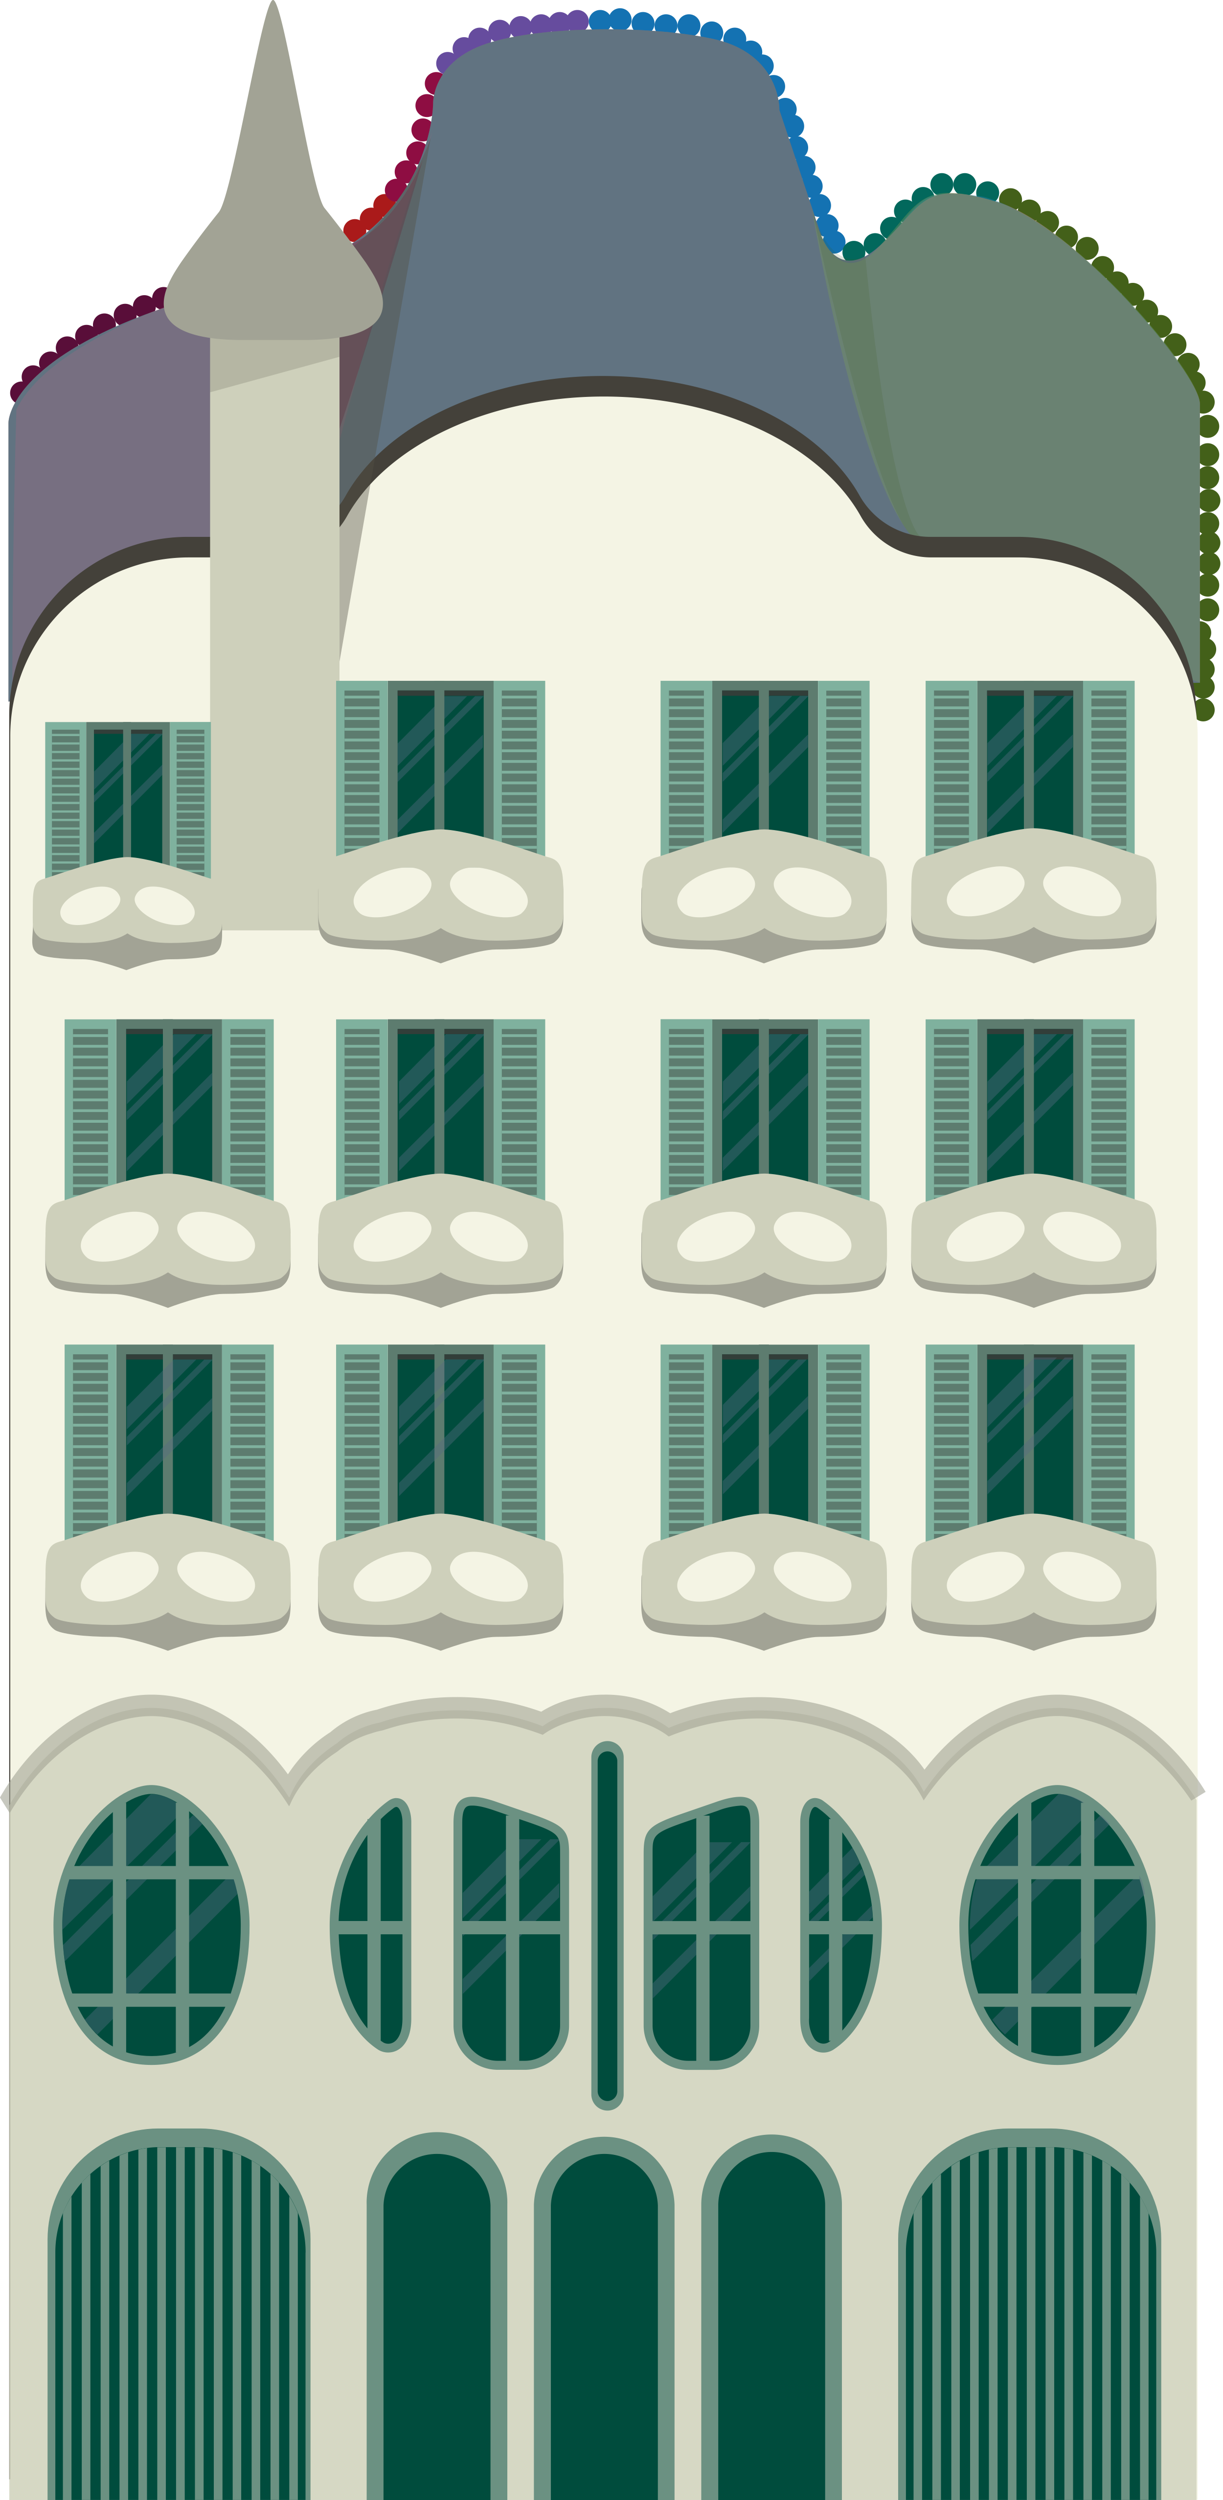 <svg xmlns="http://www.w3.org/2000/svg" width="162" height="331" viewBox="0.33 0.06 162 331">
  <circle fill="#590E39" cx="3.19" cy="52.09" r="1.52"/>
  <circle fill="#590E39" cx="4.72" cy="49.95" r="1.52"/>
  <circle fill="#590E39" cx="7.03" cy="48.12" r="1.52"/>
  <circle fill="#590E39" cx="9.24" cy="46.12" r="1.52"/>
  <circle fill="#590E39" cx="11.8" cy="44.59" r="1.52"/>
  <circle fill="#590E39" cx="14.16" cy="43.08" r="1.52"/>
  <circle fill="#590E39" cx="16.91" cy="41.8" r="1.52"/>
  <circle fill="#590E39" cx="19.45" cy="40.66" r="1.52"/>
  <circle fill="#590E39" cx="22" cy="39.58" r="1.52"/>
  <circle fill="#AA1A1A" cx="47.33" cy="30.59" r="1.52"/>
  <circle fill="#AA1A1A" cx="49.51" cy="29.07" r="1.52"/>
  <circle fill="#AA1A1A" cx="51.3" cy="27.27" r="1.52"/>
  <circle fill="#8E0D42" cx="52.83" cy="25.25" r="1.52"/>
  <circle fill="#8E0D42" cx="54.13" cy="22.81" r="1.52"/>
  <circle fill="#8E0D42" cx="55.66" cy="20.3" r="1.52"/>
  <circle fill="#8E0D42" cx="56.35" cy="17.26" r="1.52"/>
  <circle fill="#8E0D42" cx="56.88" cy="14.04" r="1.52"/>
  <circle fill="#8E0D42" cx="58.12" cy="11.12" r="1.52"/>
  <circle fill="#664C9E" cx="59.63" cy="8.46" r="1.52"/>
  <circle fill="#664C9E" cx="61.8" cy="6.5" r="1.52"/>
  <circle fill="#664C9E" cx="63.88" cy="5.24" r="1.52"/>
  <circle fill="#664C9E" cx="66.53" cy="4.2" r="1.52"/>
  <circle fill="#664C9E" cx="69.31" cy="3.71" r="1.52"/>
  <circle fill="#664C9E" cx="72.02" cy="3.47" r="1.52"/>
  <circle fill="#664C9E" cx="74.47" cy="3.17" r="1.52"/>
  <circle fill="#664C9E" cx="76.81" cy="2.9" r="1.52"/>
  <circle fill="#1472B2" cx="79.84" cy="2.9" r="1.52"/>
  <circle fill="#1472B2" cx="82.47" cy="2.67" r="1.52"/>
  <circle fill="#1472B2" cx="85.51" cy="3.17" r="1.52"/>
  <circle fill="#1472B2" cx="88.55" cy="3.47" r="1.52"/>
  <circle fill="#1472B2" cx="91.59" cy="3.47" r="1.52"/>
  <circle fill="#1472B2" cx="94.61" cy="4.42" r="1.52"/>
  <circle fill="#1472B2" cx="97.66" cy="5.24" r="1.52"/>
  <circle fill="#1472B2" cx="99.78" cy="6.95" r="1.52"/>
  <circle fill="#1472B2" cx="101.3" cy="8.79" r="1.52"/>
  <circle fill="#1472B2" cx="102.81" cy="11.51" r="1.52"/>
  <circle fill="#1472B2" cx="104.34" cy="14.54" r="1.52"/>
  <circle fill="#1472B2" cx="105.33" cy="16.77" r="1.52"/>
  <circle fill="#1472B2" cx="105.86" cy="19.61" r="1.52"/>
  <circle fill="#1472B2" cx="106.84" cy="22.22" r="1.52"/>
  <circle fill="#1472B2" cx="107.78" cy="24.72" r="1.52"/>
  <circle fill="#1472B2" cx="108.89" cy="27.27" r="1.52"/>
  <circle fill="#1472B2" cx="109.89" cy="29.93" r="1.52"/>
  <circle fill="#1472B2" cx="110.81" cy="32.12" r="1.52"/>
  <circle fill="#02685C" cx="113.44" cy="33.47" r="1.52"/>
  <circle fill="#02685C" cx="116.25" cy="32.45" r="1.52"/>
  <circle fill="#02685C" cx="118.43" cy="30.29" r="1.52"/>
  <circle fill="#02685C" cx="120.27" cy="28" r="1.52"/>
  <circle fill="#02685C" cx="122.61" cy="26.34" r="1.52"/>
  <circle fill="#02685C" cx="125.09" cy="24.5" r="1.52"/>
  <circle fill="#02685C" cx="128.13" cy="24.5" r="1.52"/>
  <circle fill="#02685C" cx="131.16" cy="25.59" r="1.52"/>
  <circle fill="#436019" cx="134.19" cy="26.5" r="1.52"/>
  <circle fill="#436019" cx="136.68" cy="28" r="1.52"/>
  <circle fill="#436019" cx="139.09" cy="29.52" r="1.52"/>
  <circle fill="#436019" cx="141.6" cy="31.45" r="1.52"/>
  <circle fill="#436019" cx="144.34" cy="32.95" r="1.52"/>
  <circle fill="#436019" cx="146.38" cy="35.48" r="1.52"/>
  <circle fill="#436019" cx="148.31" cy="37.51" r="1.52"/>
  <circle fill="#436019" cx="150.38" cy="39.03" r="1.52"/>
  <circle fill="#436019" cx="152.22" cy="41.26" r="1.52"/>
  <circle fill="#436019" cx="154.07" cy="43.28" r="1.52"/>
  <circle fill="#436019" cx="155.97" cy="45.7" r="1.52"/>
  <circle fill="#436019" cx="157.72" cy="48.3" r="1.52"/>
  <circle fill="#436019" cx="158.51" cy="50.74" r="1.52"/>
  <circle fill="#436019" cx="159.71" cy="53.3" r="1.52"/>
  <circle fill="#436019" cx="160.31" cy="56.51" r="1.52"/>
  <circle fill="#436019" cx="160.31" cy="60.26" r="1.52"/>
  <circle fill="#436019" cx="160.31" cy="63.3" r="1.52"/>
  <circle fill="#436019" cx="160.46" cy="66.33" r="1.52"/>
  <circle fill="#436019" cx="160.31" cy="69.38" r="1.52"/>
  <circle fill="#436019" cx="160.46" cy="71.93" r="1.52"/>
  <circle fill="#436019" cx="160.46" cy="74.67" r="1.52"/>
  <circle fill="#436019" cx="160.31" cy="77.53" r="1.52"/>
  <circle fill="#436019" cx="160.31" cy="80.8" r="1.52"/>
  <circle fill="#436019" cx="159.25" cy="83.83" r="1.52"/>
  <circle fill="#436019" cx="159.91" cy="86.03" r="1.52"/>
  <circle fill="#436019" cx="159.71" cy="88.68" r="1.52"/>
  <circle fill="#436019" cx="159.71" cy="91.03" r="1.52"/>
  <circle fill="#436019" cx="159.71" cy="94.05" r="1.52"/>
  <path fill="#9B695E" d="M1.45 76.52V56.05S1.17 44.8 35.22 37.17c22.48-5.02 22.48-23.4 22.48-23.4s-.17-5.18 6.43-7.7c6.6-2.51 21.6-2.82 30.64-.86 9.04 1.97 8.8 9.43 8.8 9.43l5.5 16.5s2.12 6.68 7.86 1.4c5.72-5.25 5.35-8.8 15.5-5.74 10.12 3.07 26.84 22.8 26.84 26.73v36.92L1.45 92.94V76.52z"/>
  <path opacity=".46" fill="#1D7FAA" d="M1.45 76.52V56.05S1.17 44.8 35.22 37.17c22.48-5.02 22.48-23.4 22.48-23.4s-.17-5.18 6.43-7.7c6.6-2.51 21.6-2.82 30.64-.86 9.04 1.97 8.8 9.43 8.8 9.43l5.5 16.5s2.12 6.68 7.86 1.4c5.72-5.25 4.1-7.96 13.7-6.42 11.9 3.14 28.63 23.49 28.63 27.4v36.94L1.45 92.94V76.52z"/>
  <path opacity=".4" fill="#79995E" d="M107.8 27.36s2.47 12.57 9.13 5.2c5.22-5.79 5.35-8.82 15.5-5.76 10.12 3.07 26.84 22.43 26.84 26.73v36.92s-26.78-10.12-37.25-18.52c-7.83-6.3-14.21-44.6-14.21-44.6v.03z"/>
  <path opacity=".15" fill="#3D5B20" d="M107.8 27.36s1.98 8.86 7.15 6.64c3.43 34.6 7.23 37.06 7.23 37.06s-.34.18-1.25-.22c-5.28-5.57-13.12-43.5-13.12-43.5v.02z"/>
  <path opacity=".2" fill="#CE6382" d="M57.6 17.52s-3 11.86-11.55 15.21C38.81 35.59 8.5 42.17 2.5 54.27c-.65 21.8-.52 40.58-.52 40.58s36.65-10.45 39.95-23.47C51.48 33.6 57.6 17.53 57.6 17.53z"/>
  <path opacity=".4" fill="#6D213E" d="M56.38 21.12S53 30.15 46.05 32.73c-3.44 34.6-7.38 38.33-7.38 38.33s.34.18 1.25-.22c3.52-5.5 16.45-49.72 16.45-49.72z"/>
  <path fill="#44413A" d="M158.82 94.82v233.5H1.55V94.81a23.68 23.68 0 0 1 23.68-23.67H36.8c3.89 0 7.47-2.1 9.35-5.5 5.17-9.19 18.3-15.7 33.7-15.8h.3c15.56 0 28.8 6.56 34.02 15.8 1.9 3.39 5.48 5.5 9.38 5.5h11.58a23.68 23.68 0 0 1 23.67 23.67h.01z"/>
  <path fill="#F4F4E4" d="M158.97 97.56v233.47H1.69V97.54a23.67 23.67 0 0 1 23.66-23.68h11.6c3.9 0 7.48-2.1 9.37-5.5 5.17-9.18 18.28-15.7 33.7-15.8h.3c15.54 0 28.8 6.57 34 15.8 1.9 3.4 5.5 5.5 9.38 5.5h11.58a23.68 23.68 0 0 1 23.69 23.68v.02z"/>
  <path opacity=".4" fill="#545145" d="M57.38 18.28S54.17 28.24 45.3 34v53.67l12.08-69.38z"/>
  <path fill="#5D7C6F" d="M15.73 135.01h14.01v25.05h-14v-25.05z"/>
  <path fill="#004C3D" d="M17.05 136.3h11.39v23.59h-11.4v-23.6z"/>
  <path opacity=".4" fill="#576D7F" d="M17.13 143.25v3l9.2-9.25h-2.98l-6.23 6.25zm0 5.12l11.3-11.29V137h-1.05l-10.25 10.22v1.15zm0 6.25v.5l11.3-11.34v-1.69l-11.3 11.27v1.26z"/>
  <path fill="#323E39" d="M17.05 136.3h11.39v.68h-11.4v-.69z"/>
  <path fill="#5D7C6F" d="M21.91 135.01h1.32v27.02h-1.32v-27.02z"/>
  <path fill="#7FB19E" d="M36.59 162.03l-6.85-1.44v-25.58h6.85v27.02z"/>
  <path fill="#5D7C6F" d="M30.84 136.3h4.63v24.46h-4.62V136.3z"/>
  <path fill="#7FB19E" d="M30.84 136.99h4.63v.37h-4.62v-.38zm0 1.41h4.63v.37h-4.62v-.37zm0 1.42h4.63v.37h-4.62v-.37zm0 1.42h4.63v.37h-4.62v-.37zm0 1.42h4.63v.37h-4.62v-.37zm0 1.42h4.63v.37h-4.62v-.37zm0 1.42h4.63v.37h-4.62v-.37zm0 1.43h4.63v.36h-4.62v-.36zm0 1.41h4.63v.37h-4.62v-.37zm0 1.42h4.63v.37h-4.62v-.37zm0 1.43h4.63v.37h-4.62v-.38zm0 1.41h4.63v.37h-4.62v-.37zm0 1.43h4.63v.37h-4.62v-.38zm0 1.41h4.63v.37h-4.62v-.37zm0 1.43h4.63v.37h-4.62v-.38zm0 1.41h4.63v.37h-4.62v-.37zm0 1.42h4.63v.37h-4.62v-.37zM15.73 160.24l-6.84 1.8v-27.02h6.84v25.22z"/>
  <path fill="#5D7C6F" d="M10 136.3h4.64v24.46H10V136.3z"/>
  <path fill="#7FB19E" d="M10 136.99h4.64v.37H10v-.38zm0 1.41h4.64v.37H10v-.37zm0 1.42h4.64v.37H10v-.37zm0 1.42h4.64v.37H10v-.37zm0 1.42h4.64v.37H10v-.37zm0 1.42h4.64v.37H10v-.37zm0 1.42h4.64v.37H10v-.37zm0 1.43h4.64v.36H10v-.36zm0 1.41h4.64v.37H10v-.37zm0 1.42h4.64v.37H10v-.37zm0 1.43h4.64v.37H10v-.38zm0 1.41h4.64v.37H10v-.37zm0 1.43h4.64v.37H10v-.38zm0 1.41h4.64v.37H10v-.37zm0 1.43h4.64v.37H10v-.38zm0 1.41h4.64v.37H10v-.37zm0 1.42h4.64v.37H10v-.37z"/>
  <path fill="#5D7C6F" d="M129.78 135.01h14.02v25.05h-14.02v-25.05z"/>
  <path fill="#004C3D" d="M131.09 136.3h11.39v23.59h-11.4v-23.6z"/>
  <path opacity=".4" fill="#576D7F" d="M131.13 143.25v2.97l9.2-9.24h-2.98l-6.22 6.28zm0 5.1l11.3-11.29v-.08h-1.05l-10.24 10.22-.01 1.16zm0 6.27v.48l11.3-11.33v-1.69l-11.3 11.26v1.28z"/>
  <path fill="#323E39" d="M131.09 136.3h11.39v.68h-11.4v-.69z"/>
  <path fill="#5D7C6F" d="M135.96 135.01h1.32v27.02h-1.32v-27.02z"/>
  <path fill="#7FB19E" d="M150.63 162.03l-6.84-1.44v-25.58h6.84v27.02z"/>
  <path fill="#5D7C6F" d="M144.9 136.3h4.63v24.46h-4.63V136.3z"/>
  <path fill="#7FB19E" d="M144.9 136.99h4.63v.37h-4.63v-.38zm0 1.41h4.63v.37h-4.63v-.37zm0 1.42h4.63v.37h-4.63v-.37zm0 1.42h4.63v.37h-4.63v-.37zm0 1.42h4.63v.37h-4.63v-.37zm0 1.42h4.63v.37h-4.63v-.37zm0 1.42h4.63v.37h-4.63v-.37zm0 1.43h4.63v.36h-4.63v-.36zm0 1.41h4.63v.37h-4.63v-.37zm0 1.42h4.63v.37h-4.63v-.37zm0 1.43h4.63v.37h-4.63v-.38zm0 1.41h4.63v.37h-4.63v-.37zm0 1.43h4.63v.37h-4.63v-.38zm0 1.41h4.63v.37h-4.63v-.37zm0 1.43h4.63v.37h-4.63v-.38zm0 1.41h4.63v.37h-4.63v-.37zm0 1.42h4.63v.37h-4.63v-.37zM129.78 160.24l-6.84 1.8v-27.02h6.84v25.22z"/>
  <path fill="#5D7C6F" d="M124.05 136.3h4.63v24.46h-4.63V136.3z"/>
  <path fill="#7FB19E" d="M124.05 136.99h4.63v.37h-4.63v-.38zm0 1.41h4.63v.37h-4.63v-.37zm0 1.42h4.63v.37h-4.63v-.37zm0 1.42h4.63v.37h-4.63v-.37zm0 1.42h4.63v.37h-4.63v-.37zm0 1.42h4.63v.37h-4.63v-.37zm0 1.42h4.63v.37h-4.63v-.37zm0 1.43h4.63v.36h-4.63v-.36zm0 1.41h4.63v.37h-4.63v-.37zm0 1.42h4.63v.37h-4.63v-.37zm0 1.43h4.63v.37h-4.63v-.38zm0 1.41h4.63v.37h-4.63v-.37zm0 1.43h4.63v.37h-4.63v-.38zm0 1.41h4.63v.37h-4.63v-.37zm0 1.43h4.63v.37h-4.63v-.38zm0 1.41h4.63v.37h-4.63v-.37zm0 1.42h4.63v.37h-4.63v-.37z"/>
  <path fill="#CED0BB" d="M28.14 43.94H45.3v79.3H28.16v-79.3z"/>
  <path opacity=".2" fill="#545145" d="M45.3 47.3L28.15 52v-9.23H45.3v4.52z"/>
  <path fill="#A2A395" d="M48.8 34.85c-1.76-2.48-3.6-4.9-5.5-7.27C41.45 25.08 37.9.05 36.5.05c-1.38 0-5.3 25.6-7.17 28.08a127.7 127.7 0 0 0-5.06 6.72c-1.5 2.3-7.17 10.23 8.33 10.23h7.88c15.5 0 9.82-7.92 8.32-10.23z"/>
  <g>
    <path fill="#5D7C6F" d="M51.7 135.01h14.02v25.05H51.7v-25.05z"/>
    <path fill="#004C3D" d="M53 136.3h11.4v23.59H53v-23.6z"/>
    <path opacity=".4" fill="#576D7F" d="M53.19 143.25v2.97l9.2-9.24H59.4l-6.22 6.28zm0 5.1l11.3-11.29v-.08h-1.05L53.19 147.2v1.16zm0 6.27v.48l11.3-11.33v-1.69l-11.3 11.26v1.28z"/>
    <path fill="#323E39" d="M53 136.3h11.4v.68H53v-.69z"/>
    <path fill="#5D7C6F" d="M57.88 135.01h1.31v27.02h-1.31v-27.02z"/>
    <path fill="#7FB19E" d="M72.55 162.03l-6.84-1.44v-25.58h6.84v27.02z"/>
    <path fill="#5D7C6F" d="M66.8 136.3h4.64v24.46H66.8V136.3z"/>
    <path fill="#7FB19E" d="M66.8 136.99h4.64v.37H66.8v-.38zm0 1.41h4.64v.37H66.8v-.37zm0 1.42h4.64v.37H66.8v-.37zm0 1.42h4.64v.37H66.8v-.37zm0 1.42h4.64v.37H66.8v-.37zm0 1.42h4.64v.37H66.8v-.37zm0 1.42h4.64v.37H66.8v-.37zm0 1.43h4.64v.36H66.8v-.36zm0 1.41h4.64v.37H66.8v-.37zm0 1.42h4.64v.37H66.8v-.37zm0 1.43h4.64v.37H66.8v-.38zm0 1.41h4.64v.37H66.8v-.37zm0 1.43h4.64v.37H66.8v-.38zm0 1.41h4.64v.37H66.8v-.37zm0 1.43h4.64v.37H66.8v-.38zm0 1.41h4.64v.37H66.8v-.37zm0 1.42h4.64v.37H66.8v-.37zM51.7 160.24l-6.85 1.8v-27.02h6.84l.02 25.22z"/>
    <path fill="#5D7C6F" d="M45.97 136.3h4.63v24.46h-4.63V136.3z"/>
    <path fill="#7FB19E" d="M45.97 136.99h4.63v.37h-4.63v-.38zm0 1.41h4.63v.37h-4.63v-.37zm0 1.42h4.63v.37h-4.63v-.37zm0 1.42h4.63v.37h-4.63v-.37zm0 1.42h4.63v.37h-4.63v-.37zm0 1.42h4.63v.37h-4.63v-.37zm0 1.42h4.63v.37h-4.63v-.37zm0 1.43h4.63v.36h-4.63v-.36zm0 1.41h4.63v.37h-4.63v-.37zm0 1.42h4.63v.37h-4.63v-.37zm0 1.43h4.63v.37h-4.63v-.38zm0 1.41h4.63v.37h-4.63v-.37zm0 1.43h4.63v.37h-4.63v-.38zm0 1.41h4.63v.37h-4.63v-.37zm0 1.43h4.63v.37h-4.63v-.38zm0 1.41h4.63v.37h-4.63v-.37zm0 1.42h4.63v.37h-4.63v-.37z"/>
    <path fill="#5D7C6F" d="M108.69 159.7l-14.01.56v-25.24h14v24.68z"/>
    <path fill="#004C3D" d="M95.98 136.3h11.4v24h-11.4v-24z"/>
    <path opacity=".4" fill="#576D7F" d="M96.08 143.25v2.97l9.2-9.24h-3l-6.2 6.28zm0 5.1l11.3-11.29v-.08h-1.05L96.09 147.2l-.02 1.16zm0 6.27v.48l11.29-11.33v-1.69l-11.3 11.26v1.28z"/>
    <path fill="#323E39" d="M95.98 136.3h11.4v.68h-11.4v-.69z"/>
    <path fill="#5D7C6F" d="M100.86 135.01h1.32v27.02h-1.33v-27.02z"/>
    <path fill="#7FB19E" d="M115.53 162.03l-6.84-1.96v-25.06h6.83v27.02z"/>
    <path fill="#5D7C6F" d="M109.78 136.3h4.63v24.46h-4.63V136.3z"/>
    <path fill="#7FB19E" d="M109.78 136.99h4.63v.37h-4.63v-.38zm0 1.41h4.63v.37h-4.63v-.37zm0 1.42h4.63v.37h-4.63v-.37zm0 1.42h4.63v.37h-4.63v-.37zm0 1.42h4.63v.37h-4.63v-.37zm0 1.42h4.63v.37h-4.63v-.37zm0 1.42h4.63v.37h-4.63v-.37zm0 1.43h4.63v.36h-4.63v-.36zm0 1.41h4.63v.37h-4.63v-.37zm0 1.42h4.63v.37h-4.63v-.37zm0 1.43h4.63v.37h-4.63v-.38zm0 1.41h4.63v.37h-4.63v-.37zm0 1.43h4.63v.37h-4.63v-.38zm0 1.41h4.63v.37h-4.63v-.37zm0 1.43h4.63v.37h-4.63v-.38zm0 1.41h4.63v.37h-4.63v-.37zm0 1.42h4.63v.37h-4.63v-.37zM94.68 160.65l-6.85 1.4V135h6.85v25.64z"/>
    <path fill="#5D7C6F" d="M88.94 136.3h4.63v24.46h-4.63V136.3z"/>
    <path fill="#7FB19E" d="M88.94 136.99h4.63v.37h-4.63v-.38zm0 1.41h4.63v.37h-4.63v-.37zm0 1.42h4.63v.37h-4.63v-.37zm0 1.42h4.63v.37h-4.63v-.37zm0 1.42h4.63v.37h-4.63v-.37zm0 1.42h4.63v.37h-4.63v-.37zm0 1.42h4.63v.37h-4.63v-.37zm0 1.43h4.63v.36h-4.63v-.36zm0 1.41h4.63v.37h-4.63v-.37zm0 1.42h4.63v.37h-4.63v-.37zm0 1.43h4.63v.37h-4.63v-.38zm0 1.41h4.63v.37h-4.63v-.37zm0 1.43h4.63v.37h-4.63v-.38zm0 1.41h4.63v.37h-4.63v-.37zm0 1.43h4.63v.37h-4.63v-.38zm0 1.41h4.63v.37h-4.63v-.37zm0 1.42h4.63v.37h-4.63v-.37z"/>
  </g>
  <g>
    <path fill="#5D7C6F" d="M51.7 90.2h14.02v24.7H51.7V90.2z"/>
    <path fill="#004C3D" d="M53 91.48h11.4v23.3H53v-23.3z"/>
    <path opacity=".4" fill="#576D7F" d="M53 98.5v2.97l9.2-9.24h-2.97L53 98.5zm0 5.1l11.33-11.3v-.07h-1.07L53 102.45v1.16zm0 6.26v.49l11.3-11.33v-1.7L53 108.6v1.26z"/>
    <path fill="#323E39" d="M53 91.48h11.4v.7H53v-.7z"/>
    <path fill="#5D7C6F" d="M57.88 90.2h1.31v27.02h-1.31V90.2z"/>
    <path fill="#7FB19E" d="M72.55 117.22l-6.84-2.33V90.2h6.84v27.02z"/>
    <path fill="#5D7C6F" d="M71.44 115.95l-4.64-.55V91.48h4.64v24.47z"/>
    <path fill="#7FB19E" d="M66.8 92.17h4.64v.37H66.8v-.37zm0 1.42h4.64v.37H66.8v-.36zm0 1.42h4.64v.37H66.8v-.36zm0 1.42h4.64v.37H66.8v-.36zm0 1.42h4.64v.38H66.8v-.38zm0 1.43h4.64v.37H66.8v-.38zm0 1.41h4.64v.37H66.8v-.37zm0 1.42h4.64v.37H66.8v-.37zm0 1.42h4.64v.37H66.8v-.37zm0 1.42h4.64v.37H66.8v-.37zm0 1.42h4.64v.37H66.8v-.37zm0 1.42h4.64v.37H66.8v-.37zm0 1.42h4.64v.37H66.8v-.36zm0 1.43h4.64v.37H66.8v-.38zm0 1.42h4.64v.37H66.8v-.38zm0 1.41h4.64v.37H66.8v-.37zm0 1.42h4.64v.37H66.8v-.37zM51.7 114.9l-6.85 2.32V90.2h6.84l.02 24.7z"/>
    <path fill="#5D7C6F" d="M50.6 115.53l-4.64.43V91.49h4.63v24.04z"/>
    <path fill="#7FB19E" d="M45.97 92.17h4.63v.37h-4.63v-.37zm0 1.42h4.63v.37h-4.63v-.36zm0 1.42h4.63v.37h-4.63v-.36zm0 1.42h4.63v.37h-4.63v-.36zm0 1.42h4.63v.38h-4.63v-.38zm0 1.43h4.63v.37h-4.63v-.38zm0 1.41h4.63v.37h-4.63v-.37zm0 1.42h4.63v.37h-4.63v-.37zm0 1.42h4.63v.37h-4.63v-.37zm0 1.42h4.63v.37h-4.63v-.37zm0 1.42h4.63v.37h-4.63v-.37zm0 1.42h4.63v.37h-4.63v-.37zm0 1.42h4.63v.37h-4.63v-.36zm0 1.43h4.63v.37h-4.63v-.38zm0 1.42h4.63v.37h-4.63v-.38zm0 1.41h4.63v.37h-4.63v-.37zm0 1.42h4.63v.37h-4.63v-.37z"/>
    <path fill="#5D7C6F" d="M11.74 95.66h11.11v19.57h-11.1V95.66z"/>
    <path fill="#004C3D" d="M12.79 96.67h9.03v18.47h-9.04V96.67z"/>
    <path opacity=".4" fill="#576D7F" d="M12.79 102.22v2.4l7.38-7.43h-2.4l-4.98 5.03zm0 4.1l9.07-9.06v-.07H21l-8.23 8.2v.93zm0 5.01v.4l9.06-9.1v-1.35l-9.07 9.04v1.01z"/>
    <path fill="#323E39" d="M12.79 96.67h9.03v.55h-9.04v-.55z"/>
    <path fill="#5D7C6F" d="M16.64 95.66h1.05v21.42h-1.05V95.66z"/>
    <path fill="#7FB19E" d="M28.27 117.08l-5.42-1.85V95.65h5.42v21.43z"/>
    <path fill="#5D7C6F" d="M23.73 96.67h3.67v19.4h-3.67v-19.4z"/>
    <path fill="#7FB19E" d="M23.73 97.22h3.67v.3h-3.67v-.3zm0 1.13h3.67v.29h-3.67v-.3zm0 1.13h3.67v.28h-3.67v-.29zm0 1.11h3.67v.3h-3.67v-.3zm0 1.13h3.67v.3h-3.67v-.3zm0 1.14h3.67v.29h-3.67v-.3zm0 1.11h3.67v.3h-3.67v-.3zm0 1.14h3.67v.29h-3.67v-.3zm0 1.11h3.67v.3h-3.67v-.3zm0 1.14h3.67v.29h-3.67v-.3zm0 1.11h3.67v.3h-3.67v-.3zm0 1.14h3.67v.29h-3.67v-.3zm0 1.11h3.67v.3h-3.67v-.3zm0 1.14h3.67v.29h-3.67v-.3zm0 1.13h3.67v.29h-3.67v-.3zm0 1.12h3.67v.29h-3.67v-.3zm0 1.13h3.67v.29h-3.67v-.3zM11.74 115.23l-5.42 1.85V95.66h5.42v19.58z"/>
    <path fill="#5D7C6F" d="M7.2 96.67h3.67v19.4H7.21v-19.4z"/>
    <path fill="#7FB19E" d="M7.2 97.22h3.67v.3H7.21v-.3zm0 1.13h3.67v.29H7.21v-.3zm0 1.13h3.67v.28H7.21v-.29zm0 1.11h3.67v.3H7.21v-.3zm0 1.13h3.67v.3H7.21v-.3zm0 1.14h3.67v.29H7.21v-.3zm0 1.11h3.67v.3H7.21v-.3zm0 1.14h3.67v.29H7.21v-.3zm0 1.11h3.67v.3H7.21v-.3zm0 1.14h3.67v.29H7.21v-.3zm0 1.11h3.67v.3H7.21v-.3zm0 1.14h3.67v.29H7.21v-.3zm0 1.11h3.67v.3H7.21v-.3zm0 1.14h3.67v.29H7.21v-.3zm0 1.13h3.67v.29H7.21v-.3zm0 1.12h3.67v.29H7.21v-.3zm0 1.13h3.67v.29H7.21v-.3z"/>
    <g>
      <path fill="#5D7C6F" d="M94.68 90.2h14v24.57h-14V90.2z"/>
      <path fill="#004C3D" d="M95.98 91.48h11.4v22.36h-11.4V91.48z"/>
      <path opacity=".4" fill="#576D7F" d="M96.06 98.45v3l9.2-9.25h-2.98l-6.22 6.25zm0 5.12l11.3-11.3v-.08h-1.06l-10.24 10.22v1.16zm0 6.25v.5l11.3-11.34V97.3l-11.3 11.27v1.26z"/>
      <path fill="#323E39" d="M95.98 91.48h11.4v.7h-11.4v-.7z"/>
      <path fill="#5D7C6F" d="M100.86 90.2h1.32v27.02h-1.33V90.2z"/>
      <path fill="#7FB19E" d="M115.53 117.22l-6.84-2.45V90.2h6.83v27.02z"/>
      <path fill="#5D7C6F" d="M114.43 115.95l-4.65-.72V91.5h4.63l.02 24.46z"/>
      <path fill="#7FB19E" d="M109.78 92.17h4.63v.37h-4.63v-.37zm0 1.42h4.63v.37h-4.63v-.36zm0 1.42h4.63v.37h-4.63v-.36zm0 1.42h4.63v.37h-4.63v-.36zm0 1.42h4.63v.38h-4.63v-.38zm0 1.43h4.63v.37h-4.63v-.38zm0 1.41h4.63v.37h-4.63v-.37zm0 1.42h4.63v.37h-4.63v-.37zm0 1.42h4.63v.37h-4.63v-.37zm0 1.42h4.63v.37h-4.63v-.37zm0 1.42h4.63v.37h-4.63v-.37zm0 1.42h4.63v.37h-4.63v-.37zm0 1.42h4.63v.37h-4.63v-.36zm0 1.43h4.63v.37h-4.63v-.38zm0 1.42h4.63v.37h-4.63v-.38zm0 1.41h4.63v.37h-4.63v-.37zm0 1.42h4.63v.37h-4.63v-.37zM94.68 114.47l-6.85 2.75V90.2h6.85v24.27z"/>
      <path fill="#5D7C6F" d="M88.94 91.48h4.63v24.07h-4.63V91.5z"/>
      <path fill="#7FB19E" d="M88.94 92.17h4.63v.37h-4.63v-.37zm0 1.42h4.63v.37h-4.63v-.36zm0 1.42h4.63v.37h-4.63v-.36zm0 1.42h4.63v.37h-4.63v-.36zm0 1.42h4.63v.38h-4.63v-.38zm0 1.43h4.63v.37h-4.63v-.38zm0 1.41h4.63v.37h-4.63v-.37zm0 1.42h4.63v.37h-4.63v-.37zm0 1.42h4.63v.37h-4.63v-.37zm0 1.42h4.63v.37h-4.63v-.37zm0 1.42h4.63v.37h-4.63v-.37zm0 1.42h4.63v.37h-4.63v-.37zm0 1.42h4.63v.37h-4.63v-.36zm0 1.43h4.63v.37h-4.63v-.38zm0 1.42h4.63v.37h-4.63v-.38zm0 1.41h4.63v.37h-4.63v-.37zm0 1.42h4.63v.37h-4.63v-.37z"/>
    </g>
    <g>
      <path fill="#5D7C6F" d="M129.78 90.2h14.02v23.9h-14.02V90.2z"/>
      <path fill="#004C3D" d="M131.09 91.48h11.39v21.63h-11.4V91.48z"/>
      <path opacity=".4" fill="#576D7F" d="M131.13 98.45v3l9.2-9.25h-2.98l-6.22 6.25zm0 5.12l11.3-11.3v-.08h-1.05l-10.24 10.22-.01 1.16zm0 6.25v.5l11.3-11.34V97.3l-11.3 11.27v1.26z"/>
      <path fill="#323E39" d="M131.09 91.48h11.39v.7h-11.4v-.7z"/>
      <path fill="#5D7C6F" d="M135.96 90.2h1.32v25.48h-1.32V90.2z"/>
      <path fill="#7FB19E" d="M150.63 117.22l-6.84-2.33V90.2h6.84v27.02z"/>
      <path fill="#5D7C6F" d="M149.53 115.95l-4.63-.67v-23.8h4.63v24.47z"/>
      <path fill="#7FB19E" d="M144.9 92.17h4.63v.37h-4.63v-.37zm0 1.42h4.63v.37h-4.63v-.36zm0 1.42h4.63v.37h-4.63v-.36zm0 1.42h4.63v.37h-4.63v-.36zm0 1.42h4.63v.38h-4.63v-.38zm0 1.43h4.63v.37h-4.63v-.38zm0 1.41h4.63v.37h-4.63v-.37zm0 1.42h4.63v.37h-4.63v-.37zm0 1.42h4.63v.37h-4.63v-.37zm0 1.42h4.63v.37h-4.63v-.37zm0 1.42h4.63v.37h-4.63v-.37zm0 1.42h4.63v.37h-4.63v-.37zm0 1.42h4.63v.37h-4.63v-.36zm0 1.43h4.63v.37h-4.63v-.38zm0 1.42h4.63v.37h-4.63v-.38zm0 1.41h4.63v.37h-4.63v-.37zm0 1.42h4.63v.37h-4.63v-.37zM129.78 115.32l-6.84 1.9V90.2h6.84v25.12z"/>
      <path fill="#5D7C6F" d="M128.68 115.52l-4.63.43V91.48h4.63v24.03z"/>
      <path fill="#7FB19E" d="M124.05 92.17h4.63v.37h-4.63v-.37zm0 1.42h4.63v.37h-4.63v-.36zm0 1.42h4.63v.37h-4.63v-.36zm0 1.42h4.63v.37h-4.63v-.36zm0 1.42h4.63v.38h-4.63v-.38zm0 1.43h4.63v.37h-4.63v-.38zm0 1.41h4.63v.37h-4.63v-.37zm0 1.42h4.63v.37h-4.63v-.37zm0 1.42h4.63v.37h-4.63v-.37zm0 1.42h4.63v.37h-4.63v-.37zm0 1.42h4.63v.37h-4.63v-.37zm0 1.42h4.63v.37h-4.63v-.37zm0 1.42h4.63v.37h-4.63v-.36zm0 1.43h4.63v.37h-4.63v-.38zm0 1.42h4.63v.37h-4.63v-.38zm0 1.41h4.63v.37h-4.63v-.37zm0 1.42h4.63v.37h-4.63v-.37z"/>
    </g>
  </g>
  <g>
    <path fill="#5D7C6F" d="M15.73 178.08h14.01v25.06h-14v-25.06z"/>
    <path fill="#004C3D" d="M17.05 179.37h11.39v23.59h-11.4v-23.6z"/>
    <path fill="#323E39" d="M17.05 179.37h11.39v.69h-11.4v-.7z"/>
    <path fill="#5D7C6F" d="M21.91 178.08h1.32v27.02h-1.32v-27.02z"/>
    <path fill="#7FB19E" d="M36.59 205.1l-6.85-1.44v-25.58h6.85v27.02z"/>
    <path fill="#5D7C6F" d="M30.84 179.37h4.63v24.47h-4.62v-24.47z"/>
    <path fill="#7FB19E" d="M30.84 180.06h4.63v.37h-4.62v-.38zm0 1.41h4.63v.37h-4.62v-.37zm0 1.43h4.63v.37h-4.62v-.38zm0 1.41h4.63v.37h-4.62v-.37zm0 1.43h4.63v.37h-4.62v-.38zm0 1.41h4.63v.37h-4.62v-.37zm0 1.42h4.63v.37h-4.62v-.37zm0 1.42h4.63v.37h-4.62V190zm0 1.42h4.63v.37h-4.62v-.37zm0 1.42h4.63v.37h-4.62v-.37zm0 1.41h4.63v.37h-4.62v-.37zm0 1.44h4.63v.36h-4.62v-.36zm0 1.41h4.63v.37h-4.62v-.37zm0 1.42h4.63v.37h-4.62v-.37zm0 1.43h4.63v.37h-4.62v-.38zm0 1.41h4.63v.37h-4.62v-.37zm0 1.43h4.63v.37h-4.62v-.38zM15.73 203.3l-6.84 1.8v-27.02h6.84v25.22z"/>
    <path fill="#5D7C6F" d="M10 179.37h4.64v24.47H10v-24.47z"/>
    <path fill="#7FB19E" d="M10 180.06h4.64v.37H10v-.38zm0 1.41h4.64v.37H10v-.37zm0 1.43h4.64v.37H10v-.38zm0 1.41h4.64v.37H10v-.37zm0 1.43h4.64v.37H10v-.38zm0 1.41h4.64v.37H10v-.37zm0 1.42h4.64v.37H10v-.37zm0 1.42h4.64v.37H10V190zm0 1.42h4.64v.37H10v-.37zm0 1.42h4.64v.37H10v-.37zm0 1.41h4.64v.37H10v-.37zm0 1.44h4.64v.36H10v-.36zm0 1.41h4.64v.37H10v-.37zm0 1.42h4.64v.37H10v-.37zm0 1.43h4.64v.37H10v-.38zm0 1.41h4.64v.37H10v-.37zm0 1.43h4.64v.37H10v-.38z"/>
  </g>
  <g>
    <path fill="#5D7C6F" d="M129.78 178.08h14.02v25.06h-14.02v-25.06z"/>
    <path fill="#004C3D" d="M131.09 179.37h11.39v23.59h-11.4v-23.6z"/>
    <path fill="#323E39" d="M131.09 179.37h11.39v.69h-11.4v-.7z"/>
    <path fill="#5D7C6F" d="M135.96 178.08h1.32v27.02h-1.32v-27.02z"/>
    <path fill="#7FB19E" d="M150.63 205.1l-6.84-1.44v-25.58h6.84v27.02z"/>
    <path fill="#5D7C6F" d="M144.9 179.37h4.63v24.47h-4.63v-24.47z"/>
    <path fill="#7FB19E" d="M144.9 180.06h4.63v.37h-4.63v-.38zm0 1.41h4.63v.37h-4.63v-.37zm0 1.43h4.63v.37h-4.63v-.38zm0 1.41h4.63v.37h-4.63v-.37zm0 1.43h4.63v.37h-4.63v-.38zm0 1.41h4.63v.37h-4.63v-.37zm0 1.42h4.63v.37h-4.63v-.37zm0 1.42h4.63v.37h-4.63V190zm0 1.42h4.63v.37h-4.63v-.37zm0 1.42h4.63v.37h-4.63v-.37zm0 1.41h4.63v.37h-4.63v-.37zm0 1.44h4.63v.36h-4.63v-.36zm0 1.41h4.63v.37h-4.63v-.37zm0 1.42h4.63v.37h-4.63v-.37zm0 1.43h4.63v.37h-4.63v-.38zm0 1.41h4.63v.37h-4.63v-.37zm0 1.43h4.63v.37h-4.63v-.38zM129.78 203.3l-6.84 1.8v-27.02h6.84v25.22z"/>
    <path fill="#5D7C6F" d="M124.05 179.37h4.63v24.47h-4.63v-24.47z"/>
    <path fill="#7FB19E" d="M124.05 180.06h4.63v.37h-4.63v-.38zm0 1.41h4.63v.37h-4.63v-.37zm0 1.43h4.63v.37h-4.63v-.38zm0 1.41h4.63v.37h-4.63v-.37zm0 1.43h4.63v.37h-4.63v-.38zm0 1.41h4.63v.37h-4.63v-.37zm0 1.42h4.63v.37h-4.63v-.37zm0 1.42h4.63v.37h-4.63V190zm0 1.42h4.63v.37h-4.63v-.37zm0 1.42h4.63v.37h-4.63v-.37zm0 1.41h4.63v.37h-4.63v-.37zm0 1.44h4.63v.36h-4.63v-.36zm0 1.41h4.63v.37h-4.63v-.37zm0 1.42h4.63v.37h-4.63v-.37zm0 1.43h4.63v.37h-4.63v-.38zm0 1.41h4.63v.37h-4.63v-.37zm0 1.43h4.63v.37h-4.63v-.38z"/>
  </g>
  <g>
    <path fill="#5D7C6F" d="M51.7 178.08h14.02v25.06H51.7v-25.06z"/>
    <path fill="#004C3D" d="M53 179.37h11.4v23.59H53v-23.6z"/>
    <path fill="#323E39" d="M53 179.37h11.4v.69H53v-.7z"/>
    <path fill="#5D7C6F" d="M57.88 178.08h1.31v27.02h-1.31v-27.02z"/>
    <path fill="#7FB19E" d="M72.55 205.1l-6.84-1.44v-25.58h6.84v27.02z"/>
    <path fill="#5D7C6F" d="M66.8 179.37h4.64v24.47H66.8v-24.47z"/>
    <path fill="#7FB19E" d="M66.8 180.06h4.64v.37H66.8v-.38zm0 1.41h4.64v.37H66.8v-.37zm0 1.43h4.64v.37H66.8v-.38zm0 1.41h4.64v.37H66.8v-.37zm0 1.43h4.64v.37H66.8v-.38zm0 1.41h4.64v.37H66.8v-.37zm0 1.42h4.64v.37H66.8v-.37zm0 1.42h4.64v.37H66.8V190zm0 1.42h4.64v.37H66.8v-.37zm0 1.42h4.64v.37H66.8v-.37zm0 1.41h4.64v.37H66.8v-.37zm0 1.44h4.64v.36H66.8v-.36zm0 1.41h4.64v.37H66.8v-.37zm0 1.42h4.64v.37H66.8v-.37zm0 1.43h4.64v.37H66.8v-.38zm0 1.41h4.64v.37H66.8v-.37zm0 1.43h4.64v.37H66.8v-.38zM51.7 203.3l-6.85 1.8v-27.02h6.84l.02 25.22z"/>
    <path fill="#5D7C6F" d="M45.97 179.37h4.63v24.47h-4.63v-24.47z"/>
    <path fill="#7FB19E" d="M45.97 180.06h4.63v.37h-4.63v-.38zm0 1.41h4.63v.37h-4.63v-.37zm0 1.43h4.63v.37h-4.63v-.38zm0 1.41h4.63v.37h-4.63v-.37zm0 1.43h4.63v.37h-4.63v-.38zm0 1.41h4.63v.37h-4.63v-.37zm0 1.42h4.63v.37h-4.63v-.37zm0 1.42h4.63v.37h-4.63V190zm0 1.42h4.63v.37h-4.63v-.37zm0 1.42h4.63v.37h-4.63v-.37zm0 1.41h4.63v.37h-4.63v-.37zm0 1.44h4.63v.36h-4.63v-.36zm0 1.41h4.63v.37h-4.63v-.37zm0 1.42h4.63v.37h-4.63v-.37zm0 1.43h4.63v.37h-4.63v-.38zm0 1.41h4.63v.37h-4.63v-.37zm0 1.43h4.63v.37h-4.63v-.38z"/>
    <path fill="#5D7C6F" d="M108.69 202.78l-14.01.54v-25.23h14v24.69z"/>
    <path fill="#004C3D" d="M95.98 179.37h11.4v24h-11.4v-24z"/>
    <path opacity=".4" fill="#576D7F" d="M17.13 186.32v2.98l9.2-9.24h-2.98l-6.23 6.26zm0 5.12l11.3-11.3v-.07h-1.05l-10.25 10.22v1.15zm0 6.25v.5l11.3-11.34v-1.69l-11.3 11.26v1.27zm114-11.63v2.97l9.2-9.24h-2.98l-6.22 6.27zm0 5.1l11.3-11.28v-.08h-1.05l-10.24 10.22-.01 1.13zm0 6.25v.5l11.3-11.34v-1.69l-11.3 11.27v1.26zm-77.94-11.1v2.97l9.2-9.24H59.4l-6.22 6.27zm0 5.1l11.3-11.29v-.07h-1.05l-10.25 10.2v1.16zm0 6.27v.47l11.3-11.33v-1.68l-11.3 11.26v1.28zm42.89-11.63v2.98l9.2-9.24h-3l-6.2 6.27zm0 5.1l11.3-11.28v-.08h-1.05l-10.24 10.23-.02 1.13zm0 6.26v.5l11.29-11.34v-1.69l-11.3 11.27v1.26z"/>
    <path fill="#323E39" d="M95.98 179.37h11.4v.69h-11.4v-.7z"/>
    <path fill="#5D7C6F" d="M100.86 178.08h1.32v27.02h-1.33v-27.02z"/>
    <path fill="#7FB19E" d="M115.53 205.1l-6.84-1.97v-25.05h6.83v27.02z"/>
    <path fill="#5D7C6F" d="M109.78 179.37h4.63v24.47h-4.63v-24.47z"/>
    <path fill="#7FB19E" d="M109.78 180.06h4.63v.37h-4.63v-.38zm0 1.41h4.63v.37h-4.63v-.37zm0 1.43h4.63v.37h-4.63v-.38zm0 1.41h4.63v.37h-4.63v-.37zm0 1.43h4.63v.37h-4.63v-.38zm0 1.41h4.63v.37h-4.63v-.37zm0 1.42h4.63v.37h-4.63v-.37zm0 1.42h4.63v.37h-4.63V190zm0 1.42h4.63v.37h-4.63v-.37zm0 1.42h4.63v.37h-4.63v-.37zm0 1.41h4.63v.37h-4.63v-.37zm0 1.44h4.63v.36h-4.63v-.36zm0 1.41h4.63v.37h-4.63v-.37zm0 1.42h4.63v.37h-4.63v-.37zm0 1.43h4.63v.37h-4.63v-.38zm0 1.41h4.63v.37h-4.63v-.37zm0 1.43h4.63v.37h-4.63v-.38zM94.68 203.72l-6.85 1.4v-27.04h6.85v25.63z"/>
    <path fill="#5D7C6F" d="M88.94 179.37h4.63v24.47h-4.63v-24.47z"/>
    <path fill="#7FB19E" d="M88.94 180.06h4.63v.37h-4.63v-.38zm0 1.41h4.63v.37h-4.63v-.37zm0 1.43h4.63v.37h-4.63v-.38zm0 1.41h4.63v.37h-4.63v-.37zm0 1.43h4.63v.37h-4.63v-.38zm0 1.41h4.63v.37h-4.63v-.37zm0 1.42h4.63v.37h-4.63v-.37zm0 1.42h4.63v.37h-4.63V190zm0 1.42h4.63v.37h-4.63v-.37zm0 1.42h4.63v.37h-4.63v-.37zm0 1.41h4.63v.37h-4.63v-.37zm0 1.44h4.63v.36h-4.63v-.36zm0 1.41h4.63v.37h-4.63v-.37zm0 1.42h4.63v.37h-4.63v-.37zm0 1.43h4.63v.37h-4.63v-.38zm0 1.41h4.63v.37h-4.63v-.37zm0 1.43h4.63v.37h-4.63v-.38z"/>
  </g>
  <path fill="#A2A395" d="M71.44 123.22l-5.33.35-7.4-1.76-13.59.6c-1.44.35-2.64-7.36-2.64-4.05 0 3.95-.27 5.34 1.2 6.46.71.55 3.94.95 7.7.95 2.5 0 7.33 1.84 7.33 1.84s4.83-1.84 7.32-1.84c3.77 0 7-.4 7.72-.95 1.45-1.12 1.2-2.5 1.2-6.46 0-3.3-.67-3.9-2.1-4.26l-1.4 9.13zm-44.47.45l-3.73.42-5.94-1.27-10.85 1.61c-1.14.3-1.7-5.75-1.7-3.17 0 3.1-.58 4.2.56 5.06.56.44 3.09.75 6.03.75 1.94 0 5.72 1.44 5.72 1.44s3.77-1.44 5.72-1.44c2.94 0 5.46-.31 6.03-.75 1.13-.87.93-1.96.93-5.04 0-2.59-.52-3.05-1.65-3.33l-1.12 5.72zm87.28-.45l-5.32.35-7.41-1.76-13.58.6c-1.46.35-2.65-7.36-2.65-4.05 0 3.95-.27 5.34 1.19 6.46.72.55 3.95.95 7.7.95 2.5 0 7.34 1.84 7.34 1.84s4.83-1.84 7.32-1.84c3.77 0 7-.4 7.72-.95 1.45-1.12 1.18-2.5 1.18-6.46 0-3.3-.65-3.9-2.1-4.26l-1.4 9.13zm35.76 0l-5.32.35-7.4-1.76-13.6.6c-1.45.35-2.64-7.36-2.64-4.05 0 3.95-.27 5.34 1.2 6.46.71.55 3.94.95 7.7.95 2.5 0 7.32 1.84 7.32 1.84s4.84-1.84 7.33-1.84c3.77 0 7-.4 7.71-.95 1.46-1.12 1.2-2.5 1.2-6.46 0-3.3-.66-3.9-2.1-4.26l-1.4 9.13zm-78.56 45.61l-5.34.34-7.4-1.76-13.59.6c-1.44.35-2.64-7.36-2.64-4.04 0 3.94-.27 5.34 1.2 6.46.71.55 3.94.94 7.7.94 2.5 0 7.33 1.85 7.33 1.85s4.83-1.85 7.32-1.85c3.77 0 7-.4 7.72-.94 1.45-1.12 1.2-2.5 1.2-6.46 0-3.32-.67-3.9-2.1-4.27l-1.4 9.13zm-36.15 0l-5.31.34-7.4-1.76-13.6.6c-1.44.35-2.64-7.36-2.64-4.04 0 3.94-.28 5.34 1.2 6.46.7.55 3.93.94 7.7.94 2.5 0 7.32 1.85 7.32 1.85s4.84-1.85 7.32-1.85c3.77 0 7-.4 7.72-.94 1.46-1.12 1.2-2.5 1.2-6.46 0-3.32-.66-3.9-2.1-4.27l-1.4 9.13zm78.94 0l-5.31.34-7.41-1.76-13.58.6c-1.46.35-2.65-7.36-2.65-4.04 0 3.94-.27 5.34 1.19 6.46.72.55 3.95.94 7.7.94 2.5 0 7.34 1.85 7.34 1.85s4.83-1.85 7.32-1.85c3.77 0 7-.4 7.72-.94 1.45-1.12 1.18-2.5 1.18-6.46 0-3.32-.65-3.9-2.1-4.27l-1.4 9.13zm35.77 0l-5.32.34-7.4-1.76-13.6.6c-1.45.35-2.64-7.36-2.64-4.04 0 3.94-.27 5.34 1.2 6.46.71.55 3.94.94 7.7.94 2.5 0 7.32 1.85 7.32 1.85s4.84-1.85 7.33-1.85c3.77 0 7-.4 7.71-.94 1.46-1.12 1.2-2.5 1.2-6.46 0-3.32-.66-3.9-2.1-4.27l-1.4 9.13zm-78.56 45.4l-5.34.36-7.4-1.76-13.59.58c-1.44.37-2.64-7.35-2.64-4.04 0 3.96-.27 5.34 1.2 6.46.71.55 3.94.95 7.7.95 2.5 0 7.33 1.84 7.33 1.84s4.83-1.84 7.32-1.84c3.77 0 7-.4 7.72-.95 1.45-1.12 1.2-2.5 1.2-6.46 0-3.3-.67-3.9-2.1-4.26l-1.4 9.13zm-36.15 0l-5.31.36-7.4-1.76-13.6.58c-1.44.37-2.64-7.35-2.64-4.04 0 3.96-.28 5.34 1.2 6.46.7.55 3.93.95 7.7.95 2.5 0 7.32 1.84 7.32 1.84s4.84-1.84 7.32-1.84c3.77 0 7-.4 7.72-.95 1.46-1.12 1.2-2.5 1.2-6.46 0-3.3-.66-3.9-2.1-4.26l-1.4 9.13zm78.94 0l-5.31.36-7.41-1.76-13.58.58c-1.46.37-2.65-7.35-2.65-4.04 0 3.96-.27 5.34 1.19 6.46.72.55 3.95.95 7.7.95 2.5 0 7.34 1.84 7.34 1.84s4.83-1.84 7.32-1.84c3.77 0 7-.4 7.72-.95 1.45-1.12 1.18-2.5 1.18-6.46 0-3.3-.65-3.9-2.1-4.26l-1.4 9.13zm35.77 0l-5.32.36-7.4-1.76-13.6.58c-1.45.37-2.64-7.35-2.64-4.04 0 3.96-.27 5.34 1.2 6.46.71.55 3.94.95 7.7.95 2.5 0 7.32 1.84 7.32 1.84s4.84-1.84 7.33-1.84c3.77 0 7-.4 7.71-.95 1.46-1.12 1.2-2.5 1.2-6.46 0-3.3-.66-3.9-2.1-4.26l-1.4 9.13z"/>
  <path fill="#CED0BB" d="M74.94 117.78c0-3.3-.66-3.9-2.1-4.26-.86-.21-9.99-3.6-14.07-3.65H58.66c-4.08.06-13.2 3.43-14.06 3.64-1.45.36-2.1.95-2.1 4.26 0 3.97-.28 4.77 1.18 5.88.72.55 3.95.95 7.71.95 2.5 0 5.4-.34 7.33-1.66 1.93 1.32 4.83 1.66 7.32 1.66 3.77 0 7-.4 7.72-.95 1.45-1.12 1.2-1.93 1.2-5.88zm-21.09 2.94c-2.28.97-4.95 1.06-5.88.23-1.83-1.6-.25-3.69 1.94-4.84 2.63-1.37 6.43-1.99 7.46.47.6 1.4-1.31 3.2-3.52 4.14zm15.6.23c-.93.83-3.6.74-5.89-.23-2.2-.94-4.1-2.75-3.52-4.14 1.03-2.46 4.84-1.84 7.47-.47 2.2 1.15 3.76 3.23 1.93 4.84h.02zm48.36-3.17c0-3.3-.66-3.9-2.1-4.26-.85-.21-9.98-3.6-14.06-3.65h-.12c-4.1.06-13.22 3.43-14.07 3.64-1.45.36-2.1.95-2.1 4.26 0 3.97-.27 4.77 1.19 5.88.72.55 3.93.95 7.7.95 2.5 0 5.4-.34 7.34-1.66 1.93 1.32 4.82 1.66 7.31 1.66 3.76 0 7-.4 7.71-.95 1.47-1.12 1.2-1.93 1.2-5.88zm-21.09 2.94c-2.27.97-4.95 1.06-5.88.23-1.83-1.6-.25-3.69 1.94-4.84 2.63-1.37 6.43-1.99 7.46.47.59 1.4-1.3 3.2-3.52 4.14zm15.6.23c-.93.83-3.6.74-5.88-.23-2.2-.94-4.1-2.75-3.51-4.14 1.01-2.46 4.82-1.84 7.45-.47 2.18 1.15 3.76 3.23 1.93 4.84h.02zm-73.52 42.4c0-3.3-.66-3.9-2.1-4.26-.86-.2-9.98-3.59-14.07-3.65h-.1c-4.1.07-13.22 3.44-14.07 3.66-1.46.36-2.1.95-2.1 4.26 0 3.95-.28 4.75 1.18 5.87.72.55 3.95.95 7.72.95 2.5 0 5.38-.35 7.32-1.66 1.94 1.31 4.83 1.66 7.32 1.66 3.77 0 7-.4 7.72-.95 1.46-1.12 1.2-1.92 1.2-5.88h-.02zm-21.07 2.96c-2.28.97-4.96 1.06-5.9.23-1.82-1.61-.25-3.7 1.94-4.84 2.63-1.38 6.43-2 7.46.46.6 1.4-1.3 3.2-3.5 4.15zm15.57.23c-.91.82-3.6.73-5.86-.23-2.2-.94-4.1-2.74-3.53-4.15 1.03-2.44 4.83-1.84 7.46-.46 2.2 1.15 3.78 3.23 1.93 4.84zm-3.55-46.88c0-2.56-.5-3.01-1.63-3.3-.65-.16-7.7-2.78-10.85-2.82H17.16c-3.14.05-10.2 2.66-10.85 2.82-1.12.29-1.63.74-1.63 3.3 0 3.05-.2 3.66.92 4.53.56.42 3.05.72 5.96.72 1.92 0 4.15-.27 5.65-1.27 1.5 1 3.73 1.27 5.65 1.27 2.9 0 5.4-.3 5.96-.72 1.13-.88.93-1.49.93-4.53zm-16.28 2.27c-1.75.74-3.82.81-4.54.17-1.4-1.24-.2-2.84 1.5-3.72 2.02-1.07 4.97-1.54 5.76.35.45 1.08-1.03 2.47-2.72 3.2zm12.04.17c-.73.65-2.78.58-4.54-.17-1.7-.74-3.17-2.13-2.72-3.2.8-1.9 3.73-1.43 5.76-.36 1.7.88 2.9 2.48 1.5 3.73zm128-4.46c0-3.32-.66-3.9-2.1-4.27-.86-.22-9.99-3.6-14.07-3.65h-.12c-4.09.06-13.22 3.43-14.07 3.65-1.45.36-2.1.95-2.1 4.27 0 3.94-.27 4.75 1.2 5.87.71.55 3.94.94 7.7.94 2.5 0 5.4-.35 7.32-1.66 1.94 1.32 4.84 1.66 7.33 1.66 3.77 0 7-.4 7.71-.94 1.47-1.13 1.2-1.93 1.2-5.88zm-21.08 2.94c-2.28.98-4.95 1.07-5.88.23-1.83-1.62-.25-3.7 1.93-4.84 2.63-1.38 6.43-2 7.46.47.59 1.4-1.31 3.2-3.51 4.14zm15.6.23c-.94.83-3.61.74-5.9-.23-2.2-.93-4.1-2.75-3.52-4.14 1.03-2.46 4.84-1.84 7.48-.47 2.18 1.15 3.76 3.22 1.93 4.84zm-73.09 87.56c0-3.3-.66-3.9-2.1-4.26-.86-.2-9.99-3.59-14.07-3.65H58.66c-4.08.06-13.2 3.44-14.06 3.65-1.45.36-2.1.95-2.1 4.26 0 3.96-.28 4.76 1.18 5.87.72.56 3.95.96 7.71.96 2.5 0 5.4-.35 7.33-1.67 1.93 1.32 4.83 1.66 7.32 1.67 3.77 0 7-.4 7.72-.96 1.45-1.12 1.2-1.9 1.2-5.87zm-21.09 2.95c-2.28.97-4.95 1.07-5.88.24-1.83-1.62-.25-3.7 1.94-4.84 2.63-1.38 6.43-2 7.46.46.6 1.4-1.31 3.2-3.52 4.14zm15.6.25c-.93.82-3.6.72-5.89-.24-2.2-.94-4.1-2.76-3.52-4.15 1.03-2.45 4.84-1.84 7.47-.46 2.2 1.14 3.76 3.22 1.93 4.84h.02zm48.36-3.2c0-3.3-.66-3.9-2.1-4.26-.85-.2-9.98-3.59-14.06-3.65h-.12c-4.1.06-13.22 3.44-14.07 3.65-1.45.36-2.1.95-2.1 4.26 0 3.96-.27 4.76 1.19 5.87.72.56 3.93.96 7.7.96 2.5 0 5.4-.35 7.34-1.67 1.93 1.32 4.82 1.66 7.31 1.67 3.76 0 7-.4 7.71-.96 1.47-1.12 1.2-1.9 1.2-5.87zm-21.09 2.95c-2.27.97-4.95 1.07-5.88.24-1.83-1.62-.25-3.7 1.94-4.84 2.63-1.38 6.43-2 7.46.46.59 1.4-1.3 3.2-3.52 4.14zm15.6.25c-.93.82-3.6.72-5.88-.24-2.2-.94-4.1-2.76-3.51-4.15 1.01-2.45 4.82-1.84 7.45-.46 2.18 1.14 3.76 3.22 1.93 4.84h.02zm-73.52-3.2c0-3.3-.66-3.9-2.1-4.26-.86-.2-9.98-3.59-14.07-3.65h-.1c-4.1.06-13.22 3.44-14.07 3.65-1.46.36-2.1.95-2.1 4.26 0 3.96-.28 4.76 1.18 5.87.72.56 3.95.96 7.72.96 2.5 0 5.38-.35 7.32-1.67 1.94 1.32 4.83 1.66 7.32 1.67 3.77 0 7-.4 7.72-.96 1.46-1.12 1.2-1.9 1.2-5.87h-.02zm-21.07 2.95c-2.28.97-4.96 1.07-5.9.24-1.82-1.62-.25-3.7 1.94-4.84 2.63-1.38 6.43-2 7.46.46.6 1.4-1.3 3.2-3.5 4.14zm15.57.25c-.91.82-3.6.72-5.86-.24-2.2-.94-4.1-2.76-3.53-4.15 1.03-2.45 4.83-1.84 7.46-.46 2.2 1.15 3.78 3.22 1.93 4.84zm120.21-3.2c0-3.3-.66-3.9-2.1-4.26-.86-.2-9.99-3.59-14.07-3.65h-.12c-4.09.06-13.22 3.44-14.07 3.65-1.45.36-2.1.95-2.1 4.26 0 3.96-.27 4.76 1.2 5.87.71.56 3.94.96 7.7.96 2.5 0 5.4-.35 7.32-1.67 1.94 1.32 4.84 1.66 7.33 1.67 3.77 0 7-.4 7.71-.96 1.47-1.12 1.2-1.9 1.2-5.87zm-21.08 2.95c-2.28.97-4.95 1.07-5.88.24-1.83-1.62-.25-3.7 1.93-4.84 2.63-1.38 6.43-2 7.46.46.59 1.4-1.31 3.2-3.51 4.14zm15.6.25c-.94.82-3.61.72-5.9-.24-2.2-.94-4.1-2.76-3.52-4.15 1.03-2.45 4.84-1.84 7.48-.46 2.18 1.14 3.76 3.22 1.93 4.84zm-73.09-48.22c0-3.3-.66-3.9-2.1-4.26-.86-.2-9.99-3.59-14.07-3.65H58.66c-4.08.07-13.2 3.44-14.06 3.66-1.45.36-2.1.95-2.1 4.26 0 3.95-.28 4.75 1.18 5.87.72.55 3.95.95 7.71.95 2.5 0 5.4-.35 7.33-1.66 1.93 1.31 4.83 1.66 7.32 1.66 3.77 0 7-.4 7.72-.95 1.45-1.11 1.2-1.91 1.2-5.88zm-21.09 2.96c-2.28.97-4.95 1.06-5.88.23-1.83-1.61-.25-3.7 1.94-4.84 2.63-1.38 6.43-2 7.46.46.6 1.4-1.31 3.2-3.52 4.15zm15.6.23c-.93.82-3.6.73-5.89-.23-2.2-.94-4.1-2.74-3.52-4.15 1.03-2.44 4.84-1.84 7.47-.46 2.2 1.15 3.76 3.23 1.93 4.84h.02zm48.36-3.19c0-3.3-.66-3.9-2.1-4.26-.85-.2-9.98-3.59-14.06-3.65h-.12c-4.1.07-13.22 3.44-14.07 3.66-1.45.36-2.1.95-2.1 4.26 0 3.95-.27 4.75 1.19 5.87.72.55 3.93.95 7.7.95 2.5 0 5.4-.35 7.34-1.66 1.93 1.31 4.82 1.66 7.31 1.66 3.76 0 7-.4 7.71-.95 1.47-1.11 1.2-1.91 1.2-5.88zm-21.09 2.96c-2.27.97-4.95 1.06-5.88.23-1.83-1.61-.25-3.7 1.94-4.84 2.63-1.38 6.43-2 7.46.46.59 1.4-1.3 3.2-3.52 4.15zm15.6.23c-.93.82-3.6.73-5.88-.23-2.2-.94-4.1-2.74-3.51-4.15 1.01-2.44 4.82-1.84 7.45-.46 2.18 1.15 3.76 3.23 1.93 4.84h.02zm41.2-3.19c0-3.3-.67-3.9-2.1-4.26-.87-.2-10-3.59-14.08-3.65h-.12c-4.09.07-13.22 3.44-14.07 3.66-1.45.36-2.1.95-2.1 4.26 0 3.95-.27 4.75 1.2 5.87.71.55 3.94.95 7.7.95 2.5 0 5.4-.35 7.32-1.66 1.94 1.31 4.84 1.66 7.33 1.66 3.77 0 7-.4 7.71-.95 1.47-1.11 1.2-1.91 1.2-5.88zm-21.1 2.96c-2.26.97-4.94 1.06-5.87.23-1.83-1.61-.25-3.7 1.93-4.84 2.63-1.38 6.43-2 7.46.46.59 1.4-1.31 3.2-3.51 4.15zm15.6.23c-.93.82-3.6.73-5.89-.23-2.2-.94-4.1-2.74-3.52-4.15 1.03-2.44 4.84-1.84 7.48-.46 2.18 1.15 3.76 3.23 1.93 4.84z"/>
  <path opacity=".8" fill="#CED0BB" d="M140.4 226.2c-6.76 0-13.3 4.5-17.71 11.1-3.07-6.28-11.65-10.78-21.78-10.78-4.4 0-8.5.85-12 2.31a13.99 13.99 0 0 0-8.5-2.64c-3.22 0-6.12.93-8.2 2.42a31.2 31.2 0 0 0-11.42-2.1c-3.65 0-7.1.58-10.15 1.62-2.1.4-4.06 1.35-5.68 2.74-2.9 1.9-5.07 4.3-6.22 7.02l-.11.17c-4.4-7-11.2-11.87-18.23-11.87-7.36 0-14.48 5.34-18.84 12.9v92.07h157.26v-92.79c-4.4-7.18-11.3-12.18-18.42-12.18z"/>
  <path opacity=".6" fill="#A2A395" d="M16.3 227.87c1.4-.4 2.78-.6 4.1-.6 1.28 0 2.58.2 3.87.55 5.6 1.39 10.77 5.67 14.35 11.39l.1-.17c1.17-2.72 3.34-5.13 6.23-7.03.24-.18.48-.38.73-.55a11.9 11.9 0 0 1 3.83-1.9c.45-.16.91-.28 1.38-.37l.16-.04.8-.25c2.8-.87 5.8-1.31 8.92-1.31 3.03 0 6.02.44 8.77 1.26l.87.27h.01c.61.2 1.21.4 1.8.63 1.08-.78 2.41-1.4 3.9-1.82 2.84-.9 5.9-.89 8.73.04 1.56.46 2.95 1.14 4.06 2 .93-.38 1.9-.73 2.92-1.03 2.94-.9 6-1.36 9.07-1.35 3.36 0 6.58.52 9.45 1.47l.33.1c.03 0 .06.02.08.03 5.6 1.83 9.93 5.17 11.92 9.25 3.37-5.05 8-8.86 13.02-10.38 1.56-.52 3.14-.8 4.7-.8 1.3 0 2.62.2 3.93.58 5.32 1.34 10.25 5.3 13.8 10.62l1.9-1.16c-4.86-7.94-12.38-12.87-19.64-12.87-6.34 0-12.79 3.68-17.6 9.93-4.04-5.82-12.5-9.6-21.9-9.6-4.13 0-8.2.73-11.79 2.13a15.88 15.88 0 0 0-8.69-2.46c-3.11 0-6.06.8-8.39 2.26a32.98 32.98 0 0 0-11.25-1.94c-3.68 0-7.2.57-10.5 1.67a13.57 13.57 0 0 0-6.13 2.94l-.02.02a18.81 18.81 0 0 0-5.65 5.6c-4.85-6.64-11.47-10.55-18.08-10.55-7.54 0-15.23 5.22-20.07 13.62l1.3 2.07c3.56-6.1 8.89-10.72 14.68-12.25z"/>
  <g>
    <path fill="#004C3D" d="M20.4 272.87c-7.76 0-12.4-6.7-12.4-17.9 0-9.93 7.5-17.98 12.4-17.98s12.4 8.05 12.4 17.97c0 11.22-4.63 17.9-12.4 17.9z"/>
    <path fill="#6B9182" d="M20.4 237.57c4.15 0 11.82 7.17 11.82 17.38 0 10.86-4.42 17.33-11.82 17.33s-11.82-6.47-11.82-17.33c0-10.2 7.67-17.38 11.81-17.38m0-1.17c-5.12 0-12.98 8.12-12.98 18.56s4.21 18.5 12.98 18.5c8.78 0 13-8.06 13-18.5 0-10.45-7.87-18.56-13-18.56z"/>
    <path opacity=".4" fill="#576D7F" d="M9.74 248.25c-1.22 2.7-1.16 7.32-1.16 7.32l16.23-15.93s-1.9-2.05-4.5-2.04c-1.54 1.56-9.08 9.1-10.56 10.66zm-.83 11.49l18.2-18.16s-.2-.2-.43-.5c-.24-.31-.78-.7-.78-.7L8.68 257.58c.03.69.23 2.17.23 2.17zm3.56 8.94l.76.75s10.73-10.79 18.55-18.6c-.33-2.2-.9-2.62-.9-2.62l-19.32 19.27.91 1.2z"/>
    <path fill="#004C3D" d="M140.4 272.87c-7.76 0-12.4-6.7-12.4-17.9 0-9.93 7.5-17.98 12.4-17.98s12.4 8.05 12.4 17.97c0 11.22-4.64 17.9-12.4 17.9z"/>
    <path fill="#6B9182" d="M140.4 237.57c4.15 0 11.82 7.17 11.82 17.38 0 10.86-4.42 17.33-11.82 17.33s-11.81-6.47-11.81-17.33c0-10.2 7.66-17.38 11.8-17.38m0-1.17c-5.11 0-12.98 8.12-12.98 18.56s4.22 18.5 13 18.5c8.77 0 12.98-8.06 12.98-18.5 0-10.45-7.86-18.56-13-18.56z"/>
    <path opacity=".4" fill="#576D7F" d="M129.96 248.25c-1.23 2.7-1.16 7.32-1.16 7.32l16.23-15.93s-1.9-2.05-4.5-2.04c-1.54 1.56-9.08 9.1-10.56 10.65h-.01zm-.84 11.49l18.2-18.16-.43-.5c-.25-.31-.78-.7-.78-.7l-17.22 17.19c.03.69.24 2.17.24 2.17zm3.56 8.94l.77.75s10.73-10.79 18.55-18.6c-.33-2.2-.9-2.62-.9-2.62l-19.33 19.27.91 1.2z"/>
    <path fill="#004C3D" d="M51.76 271.24c-.36 0-.71-.1-1-.28-3.97-2.58-6.17-8.25-6.17-15.96 0-7.3 3.74-13.28 7.47-15.97.27-.2.54-.31.8-.31 1 0 1.38 1.56 1.38 2.61v25.95c0 1.36-.27 2.4-.81 3.08-.45.57-1.02.88-1.67.88z"/>
    <path fill="#6B9182" d="M52.84 239.3c.42 0 .8.97.8 2.03v25.95c0 1.23-.23 2.13-.69 2.73-.22.3-.62.64-1.2.64-.24 0-.5-.07-.66-.18-3.82-2.48-5.91-7.97-5.91-15.48 0-7.1 3.63-12.9 7.24-15.5a.8.8 0 0 1 .43-.2m0-1.17c-.39 0-.78.15-1.15.43-3.83 2.77-7.7 8.93-7.7 16.44 0 7.92 2.28 13.76 6.44 16.46.37.23.84.36 1.3.36.84 0 1.6-.38 2.14-1.09.62-.8.93-1.96.93-3.44v-25.95c0-1.55-.6-3.2-1.97-3.2z"/>
    <path fill="#004C3D" d="M109.4 271.24a2.1 2.1 0 0 1-1.68-.87c-.6-.91-.89-1.99-.82-3.07v-25.96c0-1.05.37-2.62 1.4-2.62.25 0 .52.1.79.3 3.73 2.7 7.47 8.67 7.47 15.98 0 7.72-2.2 13.38-6.18 15.96-.27.18-.62.28-.98.28z"/>
    <path fill="#6B9182" d="M108.3 239.3c.12 0 .28.07.45.2 3.6 2.6 7.23 8.4 7.23 15.5 0 7.5-2.1 13-5.91 15.46-.18.11-.43.18-.67.18a1.5 1.5 0 0 1-1.2-.64 4.5 4.5 0 0 1-.7-2.72v-25.95c0-1.06.38-2.03.8-2.03m0-1.18c-1.35 0-1.97 1.66-1.97 3.2v25.96c0 1.48.3 2.65.93 3.44.55.7 1.3 1.1 2.14 1.1.47 0 .93-.14 1.3-.37 4.16-2.7 6.45-8.54 6.45-16.46 0-7.5-3.87-13.67-7.7-16.44a1.92 1.92 0 0 0-1.15-.43z"/>
    <path fill="#004C3D" d="M66.27 273.5a5.3 5.3 0 0 1-5.3-5.29v-26.75c0-2.45.73-2.93 1.96-2.93.77 0 1.8.23 3.14.7l3.78 1.3c5.06 1.72 5.27 2.15 5.27 4.95v22.73a5.3 5.3 0 0 1-5.3 5.3h-3.56z"/>
    <path fill="#6B9182" d="M62.93 239.12c.7 0 1.7.23 2.96.67l3.77 1.3c4.86 1.65 4.86 1.9 4.86 4.4v22.72c0 2.6-2.1 4.7-4.7 4.7h-3.56a4.7 4.7 0 0 1-4.7-4.7v-26.75c0-2.34.66-2.34 1.37-2.34m0-1.17c-1.93 0-2.53 1.25-2.53 3.52v26.75a5.88 5.88 0 0 0 5.87 5.88h3.56a5.87 5.87 0 0 0 5.88-5.86v-22.75c0-3.25-.6-3.78-5.67-5.5l-3.77-1.3c-1.4-.5-2.5-.74-3.34-.74z"/>
    <path opacity=".4" fill="#576D7F" d="M61.63 250.66v3.37l10.4-10.45h-3.37l-7.02 7.08zm0 5.78l12.78-12.76v-.1h-1.2l-11.59 11.56.02 1.3zm0 7.07v.55l12.77-12.8v-1.9l-12.78 12.72.02 1.44z"/>
    <path fill="#004C3D" d="M91.47 273.5a5.3 5.3 0 0 1-5.3-5.29v-22.73c0-2.8.2-3.22 5.27-4.95l3.78-1.3c1.34-.47 2.36-.7 3.14-.7 1.24 0 1.95.48 1.95 2.94v26.75a5.3 5.3 0 0 1-5.29 5.3h-3.55v-.01z"/>
    <path fill="#6B9182" d="M98.36 239.12c.7 0 1.37 0 1.37 2.34v26.75a4.7 4.7 0 0 1-4.7 4.7h-3.56a4.7 4.7 0 0 1-4.7-4.7V245.5c0-2.48 0-2.74 4.87-4.4l3.77-1.3c.95-.38 1.94-.6 2.95-.67m0-1.17c-.84 0-1.93.23-3.33.73l-3.77 1.3c-5.07 1.72-5.67 2.27-5.67 5.5v22.74a5.88 5.88 0 0 0 5.88 5.88h3.56a5.87 5.87 0 0 0 5.87-5.87v-26.76c0-2.27-.6-3.52-2.54-3.52z"/>
    <path opacity=".4" fill="#576D7F" d="M86.8 251.12v3.4l10.5-10.55h-3.4l-7.1 7.15zm0 5.83l12.9-12.9v-.09H98.5l-11.7 11.67v1.32zm0 7.15v.55l12.9-12.94v-1.92l-12.9 12.86v1.45z"/>
    <path fill="#6B9182" d="M41.45 331.06H6.63v-34.5c0-8.11 6.57-14.69 14.68-14.69h5.5c8.1 0 14.65 6.57 14.65 14.68v34.52-.01z"/>
    <path fill="#004C3D" d="M40.8 298.31v32.74H7.66V298.3a13.94 13.94 0 0 1 13.52-13.96h6.13c2.68.08 5.3.94 7.5 2.48a13.84 13.84 0 0 1 6 11.49z"/>
    <path fill="#6B9182" d="M9.8 290.86v40.2H8.66v-38c.31-.78.7-1.5 1.14-2.2zm2.5-2.96v43.15h-1.14v-42.02c.36-.4.73-.79 1.14-1.14v.01zm2.5-1.78v44.95h-1.14v-44.24c.37-.25.74-.5 1.14-.7v-.01zm2.5-1.1v46.04h-1.14v-45.6c.38-.17.75-.3 1.14-.44zm2.5-.56v46.6h-1.14v-46.4c.38-.09.75-.15 1.14-.2zm2.5-.1v46.7h-1.14v-46.7h1.15-.01zm1.36-.01h1.14v46.72h-1.15v-46.72zm3.64 0v46.7h-1.15v-46.7h1.15zm2.5.3v46.4h-1.15v-46.59c.39.05.77.11 1.15.2zm2.48.8v45.6h-1.13v-46.03c.4.13.76.27 1.15.43h-.02zm2.52 1.37v44.24h-1.14v-44.95c.4.22.77.46 1.14.71zm2.5 2.22v42.01h-1.14v-43.17c.4.36.77.75 1.14 1.15v.01zm2.48 4.01v38h-1.13v-40.2c.45.7.83 1.43 1.13 2.2zM154.13 331.06H119.3v-34.5c0-8.11 6.57-14.69 14.68-14.69h5.5c8.1 0 14.67 6.57 14.67 14.68v34.52-.01z"/>
    <path fill="#004C3D" d="M153.49 298.31v32.74h-33.16V298.3a13.92 13.92 0 0 1 13.52-13.96h6.12c2.68.08 5.3.94 7.5 2.48a13.98 13.98 0 0 1 6.02 11.49z"/>
    <path fill="#6B9182" d="M122.47 290.86v40.2h-1.13v-38c.31-.78.7-1.5 1.13-2.2zm2.5-2.96v43.15h-1.14v-42.02c.37-.4.74-.79 1.14-1.14v.01zm2.5-1.78v44.95h-1.13v-44.24c.36-.25.74-.5 1.13-.7v-.01zm2.5-1.1v46.04h-1.14v-45.6c.39-.17.75-.3 1.14-.44zm2.5-.56v46.6h-1.15v-46.4c.38-.09.76-.14 1.15-.2zm2.5-.1v46.7h-1.14v-46.7h1.14zm1.37-.01h1.14v46.72h-1.14v-46.72zm3.63 0v46.7h-1.14v-46.7h1.14zm2.5.3v46.4h-1.15v-46.59c.38.05.76.11 1.15.2zm2.5.8v45.6h-1.13v-46.03c.38.13.75.27 1.13.43zm2.5 1.37v44.24h-1.13v-44.95c.38.22.76.46 1.13.71zm2.5 2.22v42.01h-1.13v-43.17c.4.36.77.75 1.13 1.15v.01zm2.5 4.01v38h-1.13v-40.2c.44.7.81 1.43 1.13 2.2z"/>
    <g>
      <path fill="#6B9182" d="M67.53 331.06H48.9v-39.08a9.32 9.32 0 1 1 18.63 0v39.07z"/>
      <path fill="#004C3D" d="M65.3 331.06H51.13v-39a7.09 7.09 0 0 1 14.17 0v39z"/>
      <path fill="#6B9182" d="M111.86 331.06H93.22v-39.08a9.31 9.31 0 1 1 18.63 0v39.08h.02z"/>
      <path fill="#004C3D" d="M109.64 331.06H95.47v-39a7.08 7.08 0 1 1 14.16 0v39z"/>
    </g>
    <g>
      <path fill="#6B9182" d="M89.7 331.06H71.05v-39.08a9.32 9.32 0 0 1 18.63 0v39.07z"/>
      <path fill="#004C3D" d="M87.47 331.06H73.3v-39a7.09 7.09 0 0 1 14.17 0v39z"/>
    </g>
    <path fill="none" stroke="#6B9182" stroke-width="1.76" stroke-miterlimit="10" d="M16.16 238.74v33.08m33.72-30.91v29.36M24.5 238.73v33.08m43.73-31.38v32.76M9.33 248h22.01m12.97 7.28h9.93m6.95 0h13.75m18.5-14.83v32.76m-7.07-17.92h13.74"/>
    <path opacity=".4" fill="#576D7F" d="M107.52 250.5l-.01 3 6.74-6.8-1-2-5.73 5.8zm1.24 3.87l6.13-6.1-.12-.18-.28-.6-6.93 6.93 1.2-.05zm-1.23 7.99l8.4-8.45-.1-1.58-8.32 8.29.02 1.74z"/>
    <path fill="none" stroke="#6B9182" stroke-width="1.76" stroke-miterlimit="10" d="M111.02 240.9v29.36m-4.5-14.98h9.93M9.8 264.88h21.08m105.18-26.14v33.08m8.34-33.08v33.08m-14.7-6.94h21.1"/>
    <g>
      <path fill="#6B9182" d="M80.8 279.5a2.14 2.14 0 0 1-2.14-2.14v-44.64a2.14 2.14 0 0 1 4.28 0v44.64c0 1.2-.97 2.14-2.14 2.14z"/>
      <path fill="#004C3D" d="M80.8 278.23a1.3 1.3 0 0 1-1.3-1.3v-43.69a1.3 1.3 0 0 1 2.6 0v43.69c0 .71-.58 1.3-1.3 1.3z"/>
    </g>
    <path fill="none" stroke="#6B9182" stroke-width="1.76" stroke-miterlimit="10" d="M129.26 247.99h22"/>
  </g>
</svg>
